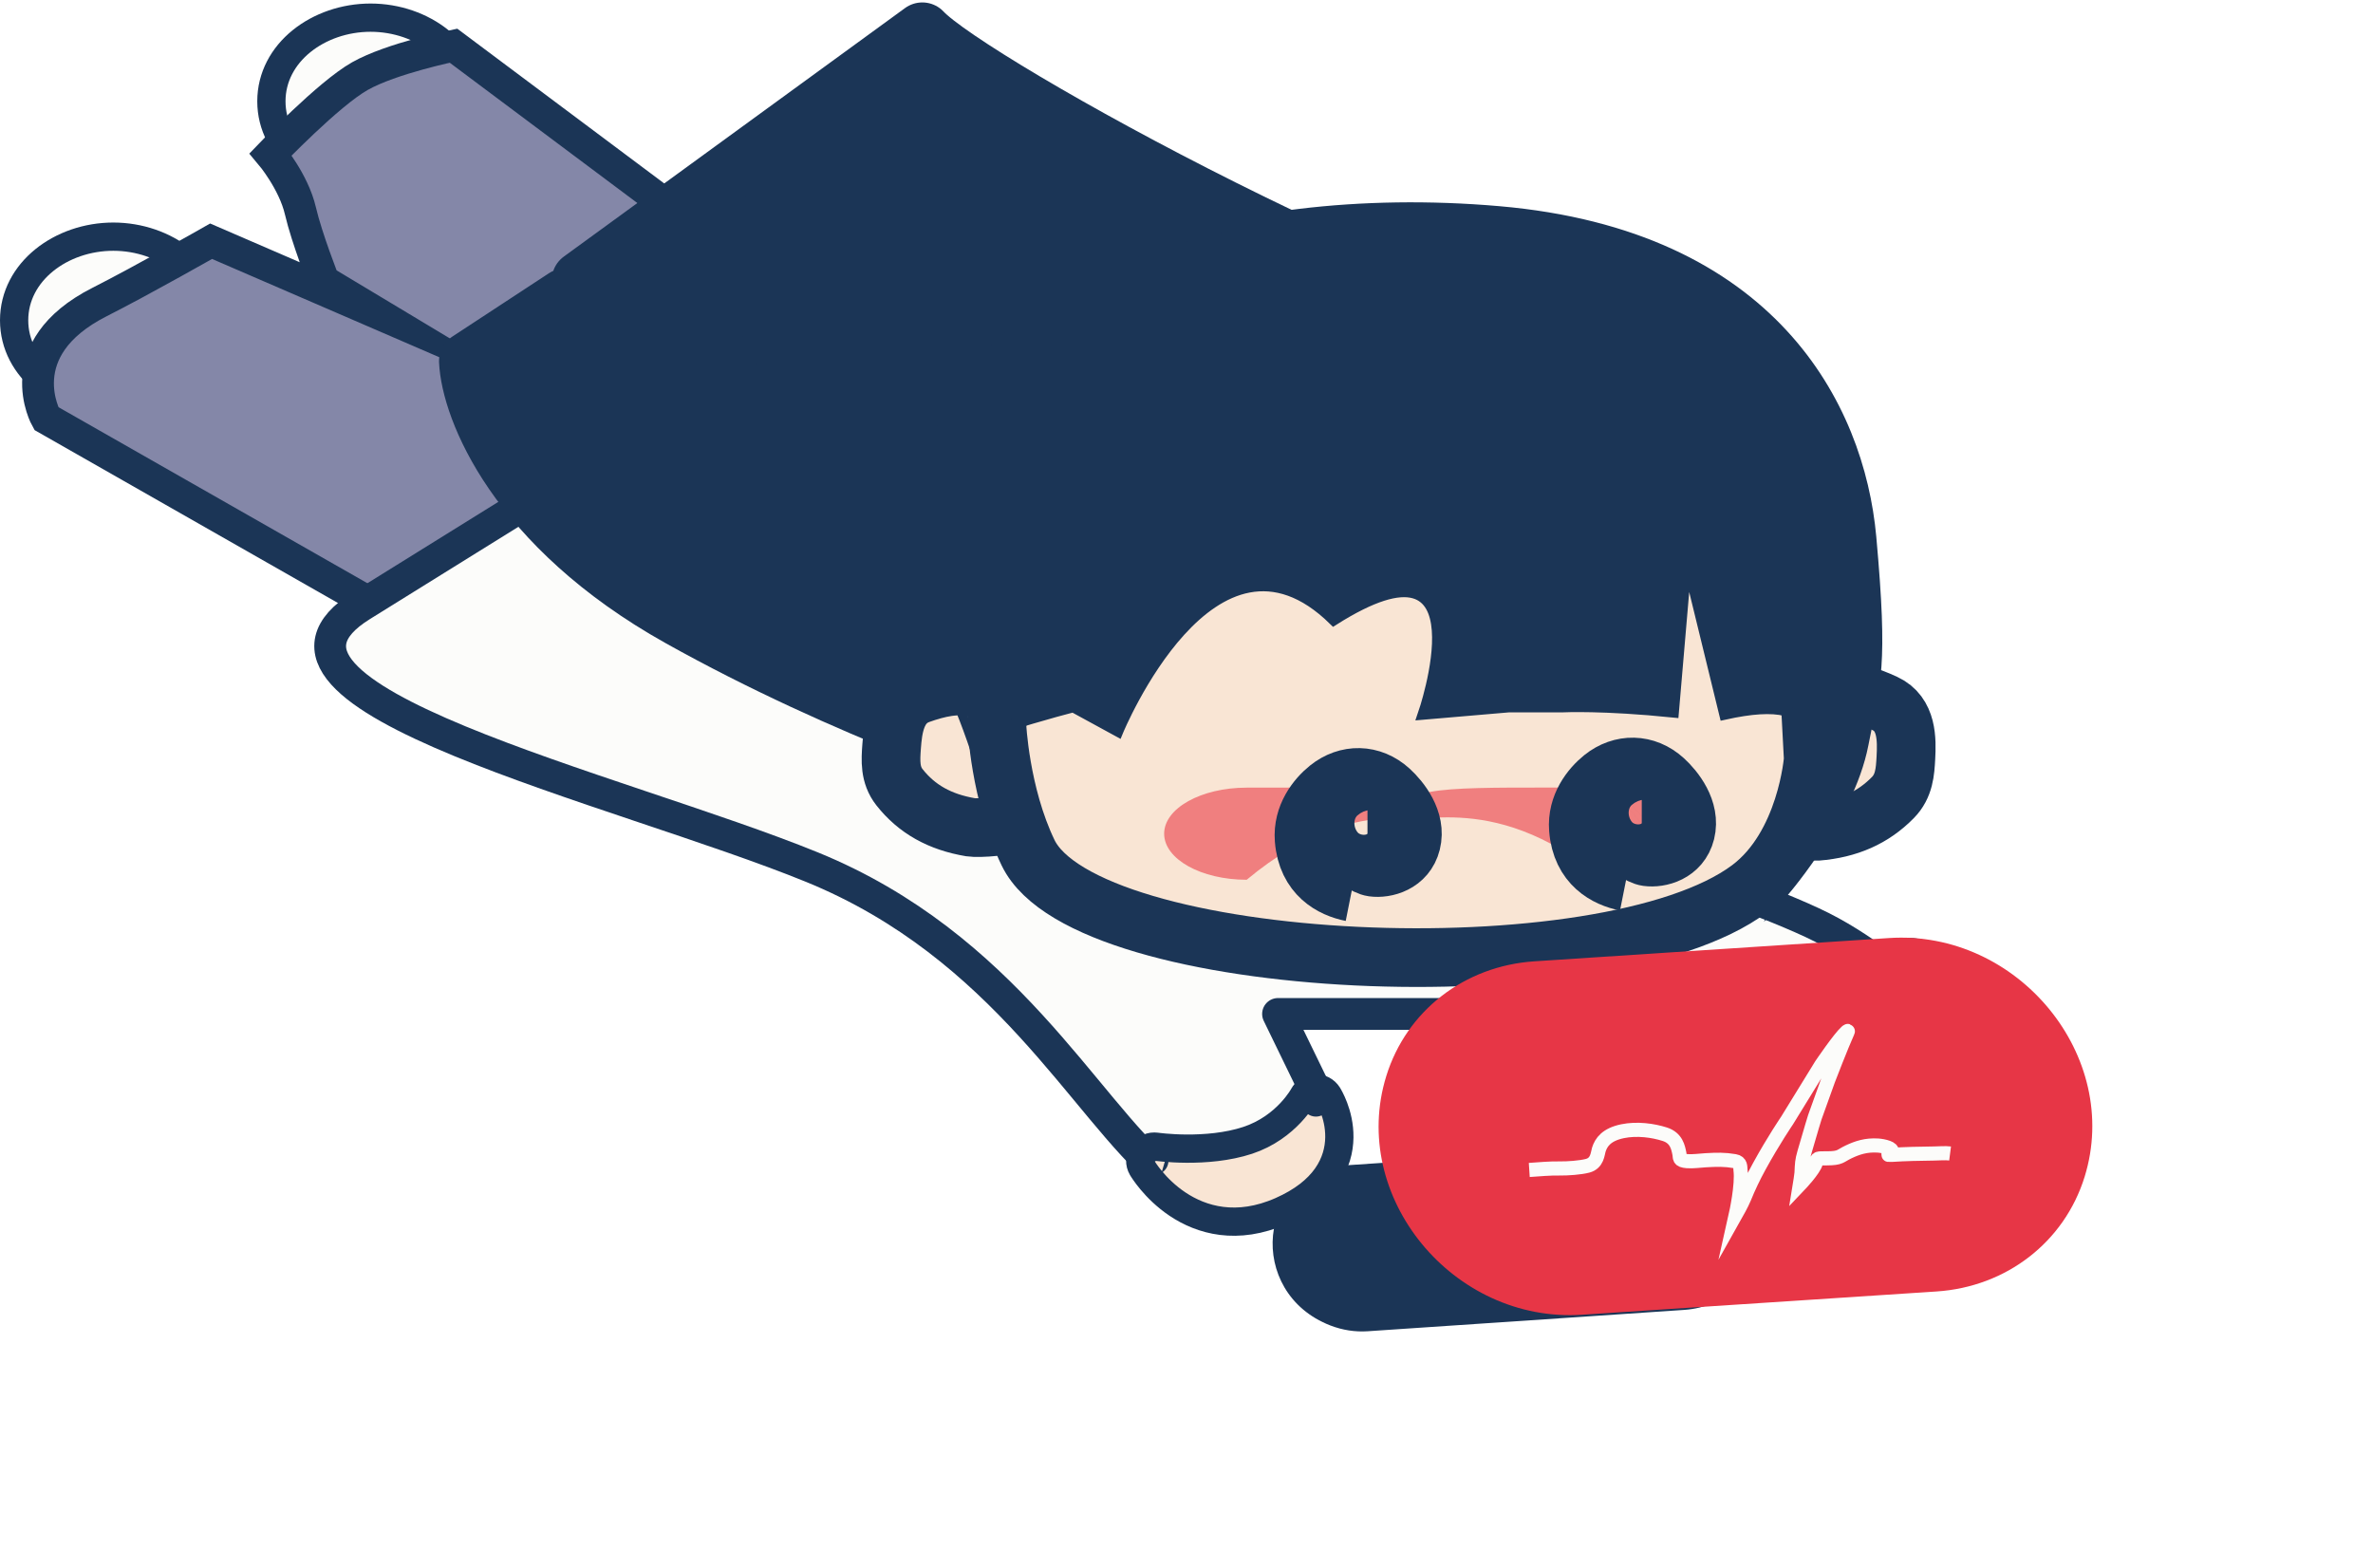 <svg width="672" height="444" viewBox="0 0 672 444" fill="none" xmlns="http://www.w3.org/2000/svg">
<path d="M104.939 52.379C90.22 52.379 76.855 42.489 76.855 28.69C76.855 14.89 90.22 5 104.939 5C119.659 5 133.024 14.89 133.024 28.69C133.024 42.489 119.659 52.379 104.939 52.379Z" fill="#FCFCFA" stroke="#1B3556" stroke-width="8"/>
<path d="M32.084 114.401C17.365 114.401 4 104.511 4 90.712C4 76.913 17.365 67.022 32.084 67.022C46.804 67.022 60.169 76.913 60.169 90.712C60.169 104.511 46.804 114.401 32.084 114.401Z" fill="#FCFCFA" stroke="#1B3556" stroke-width="8"/>
<path d="M501.89 319.856L506.492 313.648C501.89 319.856 501.894 319.858 501.898 319.861L501.906 319.866L501.924 319.877L501.967 319.903C501.998 319.922 502.035 319.945 502.077 319.971C502.162 320.022 502.269 320.086 502.398 320.162C502.656 320.312 503.001 320.509 503.426 320.739C504.273 321.199 505.453 321.8 506.906 322.445C509.78 323.719 513.893 325.236 518.726 326.086C528.809 327.861 541.604 326.576 551.751 315.653C556.488 310.552 559.054 305.377 559.682 300.21C560.314 295 558.904 290.382 556.777 286.65C554.697 283.001 551.964 280.24 549.855 278.435C548.782 277.516 547.816 276.799 547.086 276.292C546.719 276.037 546.407 275.832 546.165 275.677C546.043 275.599 545.939 275.534 545.854 275.482C545.811 275.456 545.773 275.432 545.739 275.412L545.693 275.385L545.673 275.373L545.663 275.367C545.659 275.364 545.654 275.362 541.269 281.701L545.654 275.362C542.895 273.731 539.496 273.462 536.762 274.659C534.05 275.847 532.412 278.295 532.464 281.072C532.464 281.092 532.464 281.146 532.461 281.232C532.455 281.413 532.439 281.731 532.395 282.159C532.306 283.021 532.107 284.301 531.665 285.805C530.776 288.83 528.967 292.56 525.316 295.722C521.353 299.153 515.986 301.783 511.297 303.593C509.006 304.477 506.993 305.121 505.57 305.54C504.861 305.749 504.305 305.899 503.943 305.994C503.762 306.042 503.629 306.075 503.551 306.094C503.511 306.104 503.485 306.11 503.474 306.113L503.476 306.112L501.89 319.856ZM501.89 319.856C499.008 318.054 497.391 315.047 497.731 312.118C498.069 309.193 500.298 306.861 503.468 306.114C503.472 306.113 503.475 306.113 503.479 306.112L501.89 319.856Z" fill="#F9E5D4" stroke="#1B3556" stroke-width="16.619" stroke-miterlimit="12.51" stroke-linejoin="round"/>
<path d="M128.422 12.938L266.305 116.062L128.422 184.238L13.118 118.523C13.118 118.523 1.979 98.834 28.171 85.543C40.776 79.147 59.781 68.315 59.781 68.315L106.445 88.497L91.693 79.636C91.693 79.636 86.91 67.591 85.07 59.701C83.132 51.392 76.64 43.703 76.64 43.703C76.64 43.703 92.994 26.598 101.929 21.552C110.864 16.506 128.422 12.938 128.422 12.938Z" fill="#8487A8" stroke="#1B3556" stroke-width="9" stroke-miterlimit="15.992" stroke-linecap="round"/>
<path d="M361.921 287.146H429.635C429.635 287.146 451.832 291.008 465.854 296.956C479.875 302.905 508.057 315.544 508.057 315.544C508.057 315.544 522.07 310.437 529.788 302.636C537.033 295.312 542.071 280.691 542.071 280.691C542.071 280.691 529.521 269.475 515.93 262.619C502.339 255.763 472.468 245.58 472.468 245.58L248.225 80.867L102.405 171.485C60.832 197.302 175.284 223.274 229.958 245.58C284.633 267.886 307.12 313.737 329.167 332.326C352.594 341.786 376.724 326.904 376.724 317.61L361.921 287.146Z" fill="#FCFCFA" stroke="#1B3556" stroke-width="9" stroke-linecap="round" stroke-linejoin="round"/>
<path d="M261.187 9C274.634 23.521 403.947 95.142 472.828 107.94L306.947 222.878C288.181 217.71 239.029 200.875 192.546 174.885C146.064 148.895 133.239 115.652 132.636 102.28L160.032 84.313L205.793 102.28L164.548 79.39L261.187 9Z" fill="#1B3556" stroke="#1B3556" stroke-width="16.619" stroke-linecap="round" stroke-linejoin="round"/>
<path d="M276.689 195.039C278.079 195.5 291.311 232.701 287.251 232.195C287.126 234.157 276.831 234.605 274.931 234.288C266.173 232.825 259.63 229.174 254.717 222.939C251.954 219.432 252.199 215.391 252.491 211.425C252.867 206.335 253.642 199.044 260.351 196.647C265.32 194.873 271.417 193.29 276.689 195.039Z" fill="#F9E5D4" stroke="#1B3556" stroke-width="16.619" stroke-miterlimit="11.474"/>
<path d="M517.725 196.248C516.285 196.589 498.422 232.473 502.524 232.313C502.4 234.275 512.583 235.591 514.513 235.435C523.41 234.72 530.378 231.641 536.053 225.855C539.245 222.599 539.513 218.56 539.722 214.59C539.992 209.496 540.143 202.178 533.772 199.228C529.055 197.043 523.19 194.954 517.725 196.248Z" fill="#F9E5D4" stroke="#1B3556" stroke-width="16.619" stroke-miterlimit="11.474"/>
<path d="M291.137 241.491C283.129 224.855 282.29 205.182 282.29 205.182L296.076 130.352L509.378 137.168L513.491 214.974C513.491 214.974 511.685 239.551 495.49 251.672C454.666 282.228 307.489 275.466 291.137 241.491Z" fill="#F9E5D4" stroke="#1B3556" stroke-width="16.619"/>
<g filter="url(#filter0_f_2704_22465)">
<path d="M409.327 229.458C409.327 236.663 386.341 221.336 353.053 249.148C340.14 249.148 329.671 243.308 329.671 236.104C329.671 228.899 340.14 223.059 353.053 223.059C393.475 223.059 409.327 222.254 409.327 229.458Z" fill="#F07F7F"/>
</g>
<g filter="url(#filter1_f_2704_22465)">
<path d="M397.834 229.458C397.834 236.663 420.819 221.336 454.108 249.148C467.021 249.148 477.489 243.308 477.489 236.104C477.489 228.899 467.021 223.059 454.108 223.059C413.686 223.059 397.834 222.254 397.834 229.458Z" fill="#F07F7F"/>
</g>
<path d="M464.924 234.733C465.844 234.733 466.788 234.915 467.626 234.16C469.549 232.425 470.435 229.402 468.238 227.133C465.626 224.434 462.215 224.64 459.52 226.874C452.309 232.855 462.185 242.056 466.473 242.65C469.922 243.127 475.846 241.666 477.334 235.68C478.902 229.371 474.178 223.519 471.246 220.851C466.06 216.132 459.153 216.063 453.846 220.335C450.512 223.019 446.461 228.103 446.983 234.762C447.786 244.985 454.902 248.614 460.385 249.705" stroke="#1B3556" stroke-width="16.619"/>
<path d="M387.252 237.687C388.172 237.687 389.116 237.868 389.953 237.113C391.877 235.378 392.763 232.355 390.566 230.086C387.954 227.388 384.542 227.593 381.848 229.828C374.637 235.808 384.513 245.009 388.801 245.603C392.25 246.081 398.174 244.619 399.662 238.633C401.23 232.324 396.506 226.473 393.574 223.805C388.387 219.085 381.481 219.016 376.174 223.288C372.84 225.972 368.789 231.056 369.311 237.715C370.114 247.938 377.23 251.568 382.712 252.659" stroke="#1B3556" stroke-width="16.619"/>
<path d="M282.513 206.424C297.377 201.796 303.937 200.235 303.937 200.235L316.581 207.138C316.581 207.138 343.375 141.905 377.695 175.623C422.016 147.566 402.984 202.327 402.984 202.327L427.369 200.235L442.723 200.235C442.723 200.235 453.922 199.674 473.936 201.716L477.645 158.395L488.368 202.327C518.288 195.713 519.793 209.096 503.536 254.382C503.536 254.382 523.468 232.209 527.62 210.819C531.097 192.911 533.208 189.275 529.837 152.083C526.466 114.89 501.493 66.567 424.442 59.882C346.301 53.102 275.38 78.48 262.352 124.981C256.693 145.181 255.974 170.879 260.429 195.713C278.308 194.252 279.709 201.958 282.513 206.424Z" fill="#1B3556" stroke="#1B3556" stroke-width="3" stroke-miterlimit="11.474"/>
<path d="M481.262 325.611C477.864 324.298 474.257 323.74 470.709 323.979L381.148 330.02C356.011 331.715 352.684 366.072 376.756 375.378C380.154 376.691 383.76 377.249 387.309 377.01L476.87 370.969C502.007 369.274 505.334 334.917 481.262 325.611Z" fill="#1B3556"/>
<path d="M590.335 333.265C600.913 299.156 571.479 263.254 534.905 265.655L434.527 272.245C414.721 273.545 398.306 286.255 392.578 304.726C382 338.835 411.434 374.737 448.008 372.336L548.386 365.746C568.192 364.446 584.606 351.736 590.335 333.265Z" fill="#E73646"/>
<path d="M552.239 326.67C550.831 326.488 549.151 326.658 547.693 326.676C543.647 326.727 539.654 326.795 535.612 327.06C533.853 327.175 535.246 326.858 535.643 326.221C536.277 325.204 533.403 324.526 531.804 324.421C528.463 324.201 525.924 325.065 523.547 326.188C521.019 327.382 521.283 328.031 517.369 328.042C514.635 328.05 514.602 327.924 514.245 329.249C513.697 331.286 509.692 335.491 509.692 335.491C509.692 335.491 510.134 332.777 510.167 332.135C510.304 329.445 510.262 328.867 510.983 326.36C512.939 319.558 513.936 316.393 513.936 316.393L517.715 305.87C517.715 305.87 521.45 296.149 523.194 292.31C523.379 291.903 523.344 291.819 522.856 292.254C520.91 293.987 515.752 301.595 515.752 301.595L506.088 317.303C506.088 317.303 502.234 322.957 498.221 330.281C496.595 333.248 495.156 336.251 493.953 339.247C493.321 340.822 491.568 343.937 491.568 343.937C491.568 343.937 493.453 335.537 492.883 331.311C492.778 330.532 493.051 329.14 491.268 328.839C488.295 328.337 486.295 328.401 483.007 328.584C481.344 328.676 479.411 328.971 477.771 328.84C475.289 328.641 475.818 327.882 475.59 326.765C475.226 324.984 474.778 322.28 471.43 321.21C468.103 320.148 463.576 319.514 459.493 320.359C454.927 321.304 453.43 323.473 452.758 325.597C452.411 326.695 452.378 329.408 449.609 330.142C447.547 330.688 443.935 330.943 441.651 330.907C438.814 330.861 435.919 331.146 433.069 331.333" stroke="#FCFCFA" stroke-width="4" stroke-miterlimit="16"/>
<path d="M326.89 328.71L323.445 330.741C322.662 329.414 322.712 327.756 323.571 326.478C324.431 325.2 325.948 324.529 327.471 324.753L327.472 324.753L327.473 324.753L327.492 324.755C327.512 324.758 327.546 324.763 327.594 324.77C327.69 324.782 327.84 324.802 328.039 324.826C328.437 324.874 329.033 324.939 329.792 325.006C331.313 325.141 333.478 325.28 336.02 325.295C341.159 325.324 347.594 324.842 353.331 322.944C358.871 321.111 362.847 317.924 365.453 315.165C366.753 313.788 367.696 312.535 368.302 311.647C368.604 311.203 368.821 310.854 368.955 310.629C369.022 310.516 369.068 310.435 369.093 310.389C369.106 310.367 369.113 310.353 369.116 310.348C369.782 309.089 371.069 308.279 372.493 308.223C373.923 308.167 375.275 308.879 376.037 310.09L372.651 312.22C376.037 310.09 376.038 310.092 376.039 310.094L376.042 310.099L376.048 310.109L376.064 310.135C376.076 310.154 376.09 310.177 376.107 310.205C376.141 310.261 376.184 310.333 376.235 310.422C376.337 310.6 376.472 310.843 376.628 311.146C376.94 311.751 377.342 312.603 377.738 313.653C378.523 315.73 379.331 318.703 379.285 322.119C379.238 325.585 378.307 329.473 375.665 333.216C373.04 336.936 368.899 340.269 362.828 342.952C350.236 348.516 340.212 345.526 333.472 341.018C330.178 338.815 327.703 336.283 326.055 334.318C325.227 333.331 324.595 332.471 324.161 331.843C323.944 331.529 323.775 331.271 323.656 331.084C323.596 330.99 323.549 330.914 323.514 330.856C323.496 330.827 323.481 330.803 323.47 330.784L323.455 330.759L323.449 330.749L323.447 330.745C323.446 330.743 323.445 330.741 326.89 328.71Z" fill="#F9E5D4" stroke="#1B3556" stroke-width="8" stroke-miterlimit="12.51" stroke-linejoin="round"/>
<defs>
<filter id="filter0_f_2704_22465" x="135.779" y="29.14" width="467.439" height="413.899" filterUnits="userSpaceOnUse" color-interpolation-filters="sRGB">
<feFlood flood-opacity="0" result="BackgroundImageFix"/>
<feBlend mode="normal" in="SourceGraphic" in2="BackgroundImageFix" result="shape"/>
<feGaussianBlur stdDeviation="96.946" result="effect1_foregroundBlur_2704_22465"/>
</filter>
<filter id="filter1_f_2704_22465" x="203.942" y="29.14" width="467.439" height="413.899" filterUnits="userSpaceOnUse" color-interpolation-filters="sRGB">
<feFlood flood-opacity="0" result="BackgroundImageFix"/>
<feBlend mode="normal" in="SourceGraphic" in2="BackgroundImageFix" result="shape"/>
<feGaussianBlur stdDeviation="96.946" result="effect1_foregroundBlur_2704_22465"/>
</filter>
</defs>
</svg>
